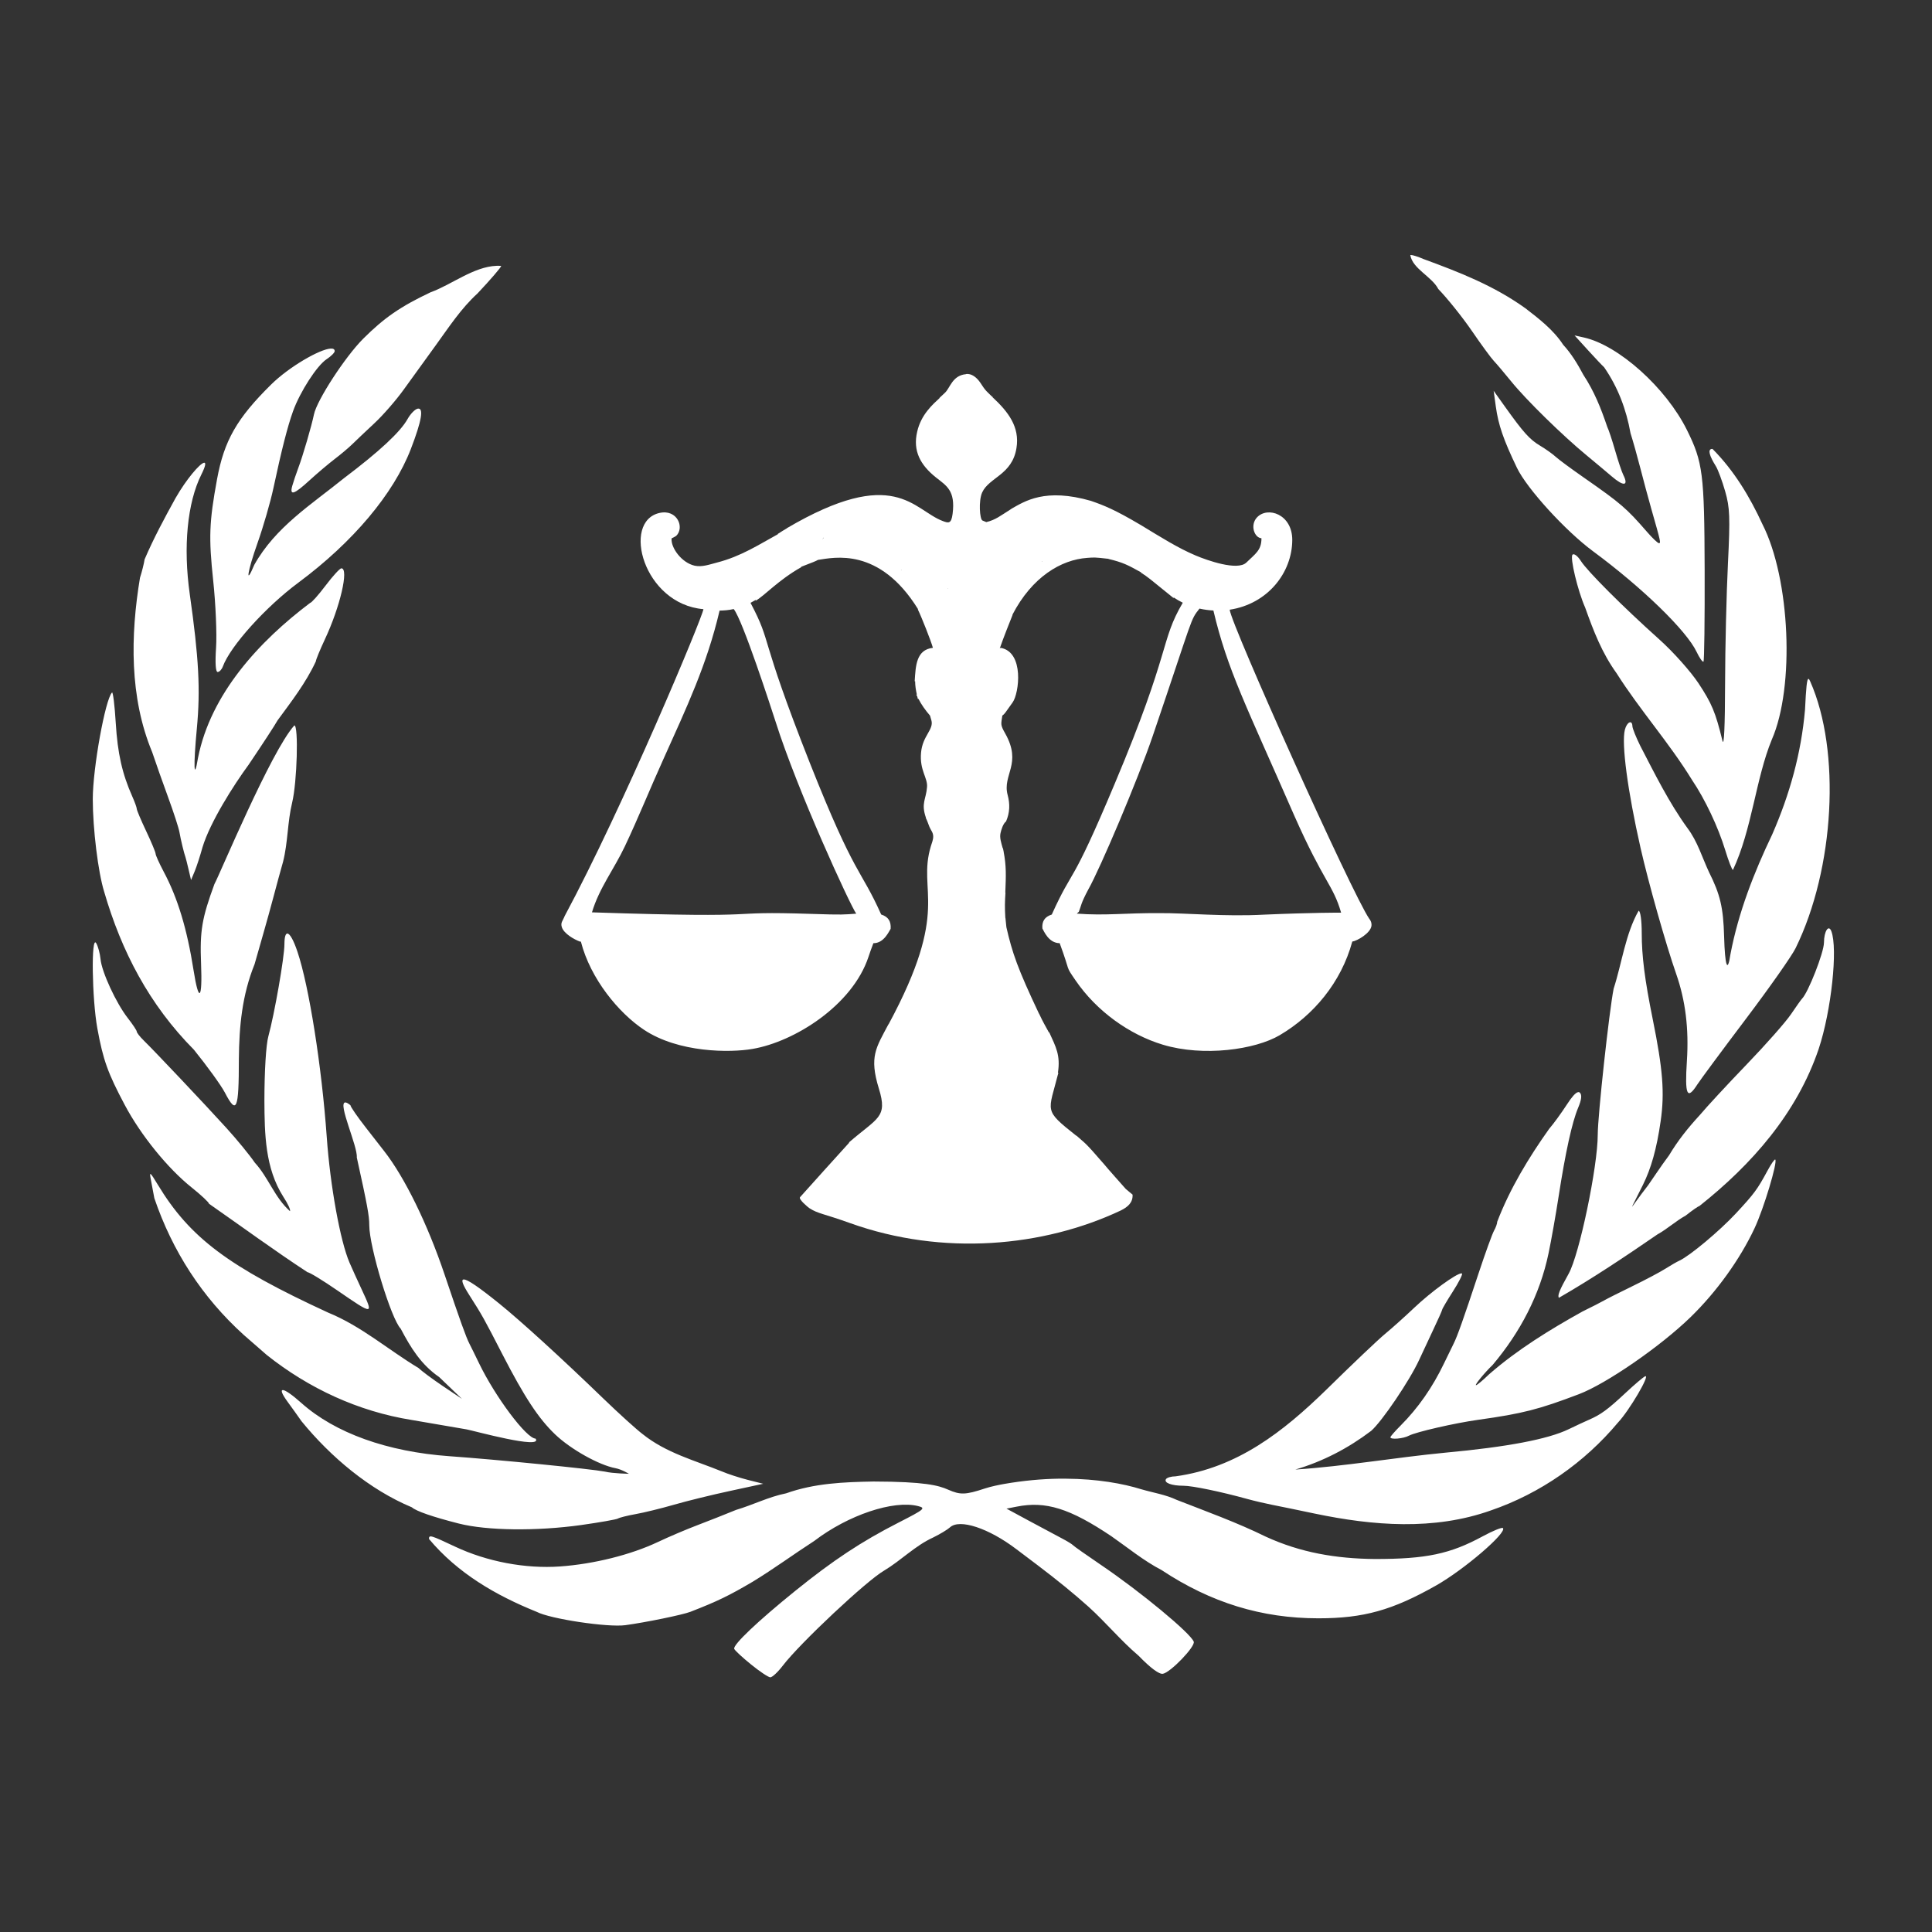 <svg xmlns="http://www.w3.org/2000/svg" xmlns:xlink="http://www.w3.org/1999/xlink" width="500" zoomAndPan="magnify" viewBox="0 0 375 375" height="500" preserveAspectRatio="xMidYMid meet" version="1.0"><rect x="0" y="0" width="375" height="375" fill="#333333" stroke="none"/><defs><clipPath id="03e1088235"><path d="M 18 49.301 L 356 49.301 L 356 326 L 18 326 Z M 18 49.301 " clip-rule="nonzero"/></clipPath><clipPath id="4d45aa3689"><path d="M 108.695 72.109 L 266.195 72.109 L 266.195 242 L 108.695 242 Z M 108.695 72.109 " clip-rule="nonzero"/></clipPath></defs><g clip-path="url(#03e1088235)"><path fill="#ffffff" d="M 273.832 49.496 C 273.785 49.5 273.754 49.5 273.738 49.516 C 274.176 52.176 277.918 53.68 279.168 56.09 C 280.93 57.91 283.859 61.562 285.688 64.23 C 287.512 66.895 289.434 69.516 289.957 70.059 C 290.477 70.602 292.004 72.406 293.348 74.062 C 296.23 77.617 303.246 84.496 307.926 88.355 C 309.758 89.867 311.965 91.719 312.844 92.473 C 315.168 94.469 316.168 94.34 315.074 92.168 C 314.781 91.586 314.07 89.453 313.492 87.441 C 312.914 85.43 312.227 83.363 311.965 82.848 C 310.754 79.262 309.449 75.969 307.336 72.766 C 306.219 70.66 304.961 68.59 303.41 66.918 C 301.559 64.055 298.633 61.797 296.094 59.848 C 289.988 55.461 283.32 52.855 276.348 50.297 C 275.211 49.809 274.164 49.48 273.832 49.496 Z M 96.391 51.594 C 91.922 51.762 87.664 55.258 83.562 56.738 C 77.75 59.484 74.531 61.711 70.488 65.754 C 66.996 69.246 61.512 77.676 60.941 80.43 C 60.473 82.688 58.824 88.359 57.91 90.797 C 57.473 91.969 56.938 93.547 56.73 94.301 C 56.176 96.293 57.074 95.996 60.121 93.195 C 61.605 91.836 63.789 89.996 64.961 89.098 C 66.137 88.203 67.664 86.918 68.355 86.242 C 69.047 85.562 70.973 83.73 72.641 82.18 C 74.312 80.633 76.902 77.66 78.398 75.57 C 79.895 73.477 82.699 69.605 84.629 66.953 C 87.16 63.461 89.492 59.867 92.711 56.93 C 95.227 54.258 97.285 51.863 97.285 51.613 C 96.984 51.594 96.688 51.582 96.387 51.594 Z M 305.621 65.105 L 308.289 68.039 C 309.762 69.656 311.148 71.113 311.359 71.281 C 314.047 75.176 315.656 79.449 316.484 84.086 C 316.965 85.598 317.812 88.613 318.371 90.797 C 318.93 92.977 319.883 96.543 320.504 98.723 C 322.363 105.234 322.406 105.43 321.992 105.43 C 321.773 105.43 320.727 104.441 319.668 103.219 C 315.707 98.66 314.629 97.715 307.375 92.664 C 305.027 91.027 302.594 89.242 301.98 88.68 C 301.367 88.117 299.992 87.137 298.93 86.508 C 296.91 85.305 295.699 83.957 292.09 78.902 L 289.918 75.855 L 290.336 78.902 C 290.828 82.473 291.816 85.344 294.434 90.797 C 296.379 94.844 303.855 103.043 309.203 106.996 C 318.746 114.039 327.348 122.395 329.309 126.527 C 329.875 127.723 330.484 128.574 330.645 128.414 C 330.801 128.258 330.902 120.219 330.871 110.539 C 330.816 91.945 330.523 89.695 327.441 83.477 C 323.375 75.266 314.156 66.996 307.414 65.504 Z M 64.199 67.66 C 62.094 67.75 56.137 71.176 52.629 74.633 C 45.965 81.211 43.504 85.527 42.129 93.008 C 40.598 101.355 40.488 104.301 41.387 112.75 C 41.867 117.277 42.113 123.109 41.938 125.707 C 41.738 128.707 41.852 130.434 42.242 130.434 C 42.586 130.434 43.039 129.953 43.254 129.367 C 44.703 125.418 51.559 117.805 57.91 113.094 C 68.504 105.234 76.395 95.855 79.75 87.137 C 81.871 81.629 82.293 79.07 81.062 79.324 C 80.543 79.43 79.664 80.336 79.102 81.344 C 77.691 83.859 73.645 87.621 66.789 92.797 C 60.457 97.918 53.461 102.285 49.352 109.645 C 47.57 113.906 48.008 110.977 49.98 105.414 C 51.105 102.242 52.496 97.441 53.066 94.758 C 54.664 87.297 55.797 82.832 56.879 79.816 C 58.234 76.051 61.523 70.945 63.398 69.719 C 64.25 69.156 64.961 68.453 64.961 68.156 C 64.961 67.781 64.684 67.637 64.199 67.66 Z M 332.227 87.137 C 331.477 87.27 331.75 88.41 333.047 90.488 C 333.465 91.16 334.281 93.363 334.855 95.367 C 335.766 98.539 335.836 100.379 335.391 109.395 C 335.109 115.102 334.852 125.629 334.836 132.797 C 334.82 140.922 334.637 145.059 334.324 143.773 C 332.984 138.262 332.254 136.531 329.691 132.645 C 328.168 130.336 324.734 126.492 322.07 124.109 C 315.023 117.797 308.113 110.883 306.844 108.883 C 306.23 107.914 305.512 107.371 305.223 107.66 C 304.688 108.199 306.234 114.664 307.68 117.934 C 309.305 122.488 310.941 126.746 313.781 130.684 C 318.305 137.824 324.004 144.188 328.414 151.379 C 330.961 155.148 333.508 160.551 334.875 165.043 C 335.512 167.137 336.18 168.852 336.363 168.855 C 340.055 161.023 340.789 151.121 343.91 143.547 C 348.391 133.32 347.477 112.359 342.098 101.773 C 339.648 96.449 336.59 91.344 332.398 87.137 C 332.34 87.137 332.277 87.125 332.227 87.137 Z M 39.578 89.824 C 38.77 90.004 36.203 92.957 34.07 96.684 C 31.926 100.566 29.793 104.535 28.066 108.574 C 27.953 109.359 27.551 110.965 27.172 112.141 C 25.309 123.367 25.121 135.352 29.535 145.984 C 30.211 148 31.613 151.977 32.66 154.828 C 33.707 157.68 34.688 160.699 34.832 161.535 C 35.074 162.953 35.742 165.711 36.012 166.414 C 36.078 166.582 36.34 167.652 36.605 168.777 L 37.082 170.816 L 37.805 169.082 C 38.199 168.125 38.871 166.027 39.312 164.434 C 40.801 159.543 45.34 152.41 48.25 148.445 C 50.902 144.52 53.434 140.641 53.871 139.828 C 56.57 136.148 59.371 132.547 61.305 128.375 C 61.305 128.082 62.094 126.16 63.055 124.105 C 66.035 117.754 67.758 110.309 66.258 110.309 C 65.965 110.309 64.582 111.82 63.191 113.664 C 61.797 115.508 60.449 117.02 60.199 117.02 C 50.316 124.469 40.898 134.652 38.434 147.109 C 37.641 151.883 37.516 148.688 38.207 141.41 C 38.918 133.887 38.602 127.812 36.832 115.32 C 35.531 106.125 36.355 97.578 39.082 92.109 C 39.938 90.398 40 89.727 39.578 89.824 Z M 351.02 131.77 C 350.723 131.77 350.562 133.387 350.352 137.754 C 349.609 146.238 347.383 154.188 343.988 161.957 C 340.445 169.359 337.43 177.086 335.887 185.168 C 335.332 189.004 334.809 187.582 334.648 181.758 C 334.492 176.156 333.898 173.633 331.715 169.273 C 330.367 166.395 329.5 163.344 327.539 160.738 C 323.949 155.797 321.168 150.145 318.375 144.766 C 317.547 143.09 316.859 141.375 316.848 140.953 C 316.816 139.629 315.766 140.133 315.383 141.66 C 314.707 144.348 315.914 153.473 318.43 164.586 C 319.945 171.281 323.352 183.332 325.328 188.98 C 327.148 194.172 327.828 199.652 327.426 205.902 C 326.996 212.598 327.453 213.613 329.465 210.477 C 330.059 209.555 334.297 203.836 338.879 197.766 C 343.465 191.695 347.801 185.52 348.523 184.043 C 356.098 168.602 357.344 145.762 351.363 132.266 C 351.223 131.949 351.121 131.77 351.02 131.77 Z M 21.742 134.418 C 20.43 135.73 18.008 149.137 18.008 155.094 C 18.008 160.871 19.047 169.332 20.219 173.086 C 23.578 184.66 28.969 195.004 37.637 203.75 C 40.215 206.938 42.914 210.668 43.641 212.059 C 45.93 216.453 46.363 215.438 46.363 205.598 C 46.422 199.16 46.988 193.16 49.414 187.148 L 51.242 180.746 C 51.723 179.07 52.562 176.051 53.094 174.039 C 53.621 172.027 54.457 168.98 54.941 167.273 C 55.902 163.469 55.785 159.555 56.715 155.742 C 57.664 151.805 57.973 140.801 57.133 140.801 C 52.559 145.867 42.605 169.852 41.621 171.598 C 39.191 178.227 38.77 180.664 39.027 187.055 C 39.309 194.07 38.578 194.734 37.578 188.371 C 36.312 180.316 34.508 174.332 31.766 169.18 C 30.906 167.559 30.203 165.996 30.203 165.711 C 30.203 165.426 29.383 163.457 28.375 161.328 C 27.367 159.199 26.547 157.254 26.547 157 C 26.547 156.75 26.16 155.676 25.688 154.617 C 23.727 150.219 22.828 146.258 22.469 140.344 C 22.258 136.902 21.93 134.23 21.742 134.418 Z M 318.051 176.781 C 315.496 181.258 314.789 187.043 313.207 191.895 C 312.328 196.355 310.121 216.586 310.121 220.234 C 310.121 226.445 306.543 243.539 304.48 247.219 C 302.691 250.414 302.281 251.434 302.574 251.906 C 309.129 248.133 315.539 243.84 321.707 239.598 C 323.629 238.531 325.266 237.008 327.195 235.938 C 328.469 234.93 329.652 234.109 329.828 234.109 C 340.02 226.035 348.77 216.086 353 203.613 C 355.457 196.227 356.754 184.117 355.461 180.746 C 354.934 179.371 354.043 180.746 354.031 182.957 C 354.02 184.883 350.984 192.641 349.762 193.859 C 349.594 194.027 348.633 195.379 347.625 196.867 C 346.621 198.359 342.746 202.75 339.012 206.625 C 335.281 210.5 331.195 214.914 329.941 216.422 C 327.668 218.891 325.688 221.355 323.957 224.254 C 322.512 226.16 320.176 229.695 319.918 230.031 C 317.941 232.57 316.895 234.164 316.773 234.242 C 316.812 234.066 317.52 232.758 318.906 229.953 C 320.449 226.84 321.551 223.074 322.336 217.586 C 323.121 212.113 322.766 207.559 320.793 197.824 C 319.238 190.145 318.66 185.551 318.66 181.129 C 318.66 178.633 318.398 176.781 318.051 176.781 Z M 55.797 181.203 C 55.43 181.172 55.211 181.848 55.207 183.281 C 55.199 185.824 53.285 196.77 52.082 201.176 C 51.637 202.809 51.324 207.875 51.32 213.68 C 51.359 220.074 51.441 226.707 54.996 232.297 C 55.883 233.641 56.453 234.898 56.273 235.078 C 53.32 232.465 52.109 228.559 49.453 225.664 C 48.465 224.211 45.992 221.191 43.961 218.957 C 39.652 214.211 29.914 203.918 27.918 201.977 C 27.156 201.238 26.543 200.441 26.543 200.223 C 26.543 200.004 25.762 198.836 24.809 197.613 C 22.531 194.691 19.746 188.66 19.512 186.16 C 19.41 185.066 19.027 183.676 18.672 183.07 C 17.668 181.344 17.844 193.871 18.902 199.652 C 20.02 205.746 20.914 208.254 24.219 214.477 C 27.324 220.328 32.562 226.793 37.215 230.504 C 39.055 231.973 40.57 233.395 40.57 233.648 C 46.918 238.074 53.332 242.781 59.684 246.934 C 60.078 246.945 62.723 248.57 65.574 250.535 C 72.508 255.309 72.547 255.301 70.223 250.324 C 69.426 248.613 68.348 246.258 67.844 245.086 C 66.035 240.891 64.09 230.152 63.422 220.691 C 62.453 207.047 59.996 191.469 57.742 184.746 C 56.977 182.465 56.27 181.242 55.797 181.203 Z M 306.465 211.98 C 306.395 211.965 306.332 211.98 306.254 212 C 305.789 212.121 305.094 212.898 304.121 214.402 C 303.074 216.016 301.539 218.137 300.688 219.109 C 296.715 224.695 293.062 230.734 290.609 237.137 C 290.609 237.492 290.332 238.27 290 238.852 C 289.664 239.434 288.301 243.195 286.969 247.219 C 284.059 256.008 282.863 259.395 282.145 260.809 C 281.852 261.391 281.02 263.09 280.297 264.602 C 278.043 269.309 275.242 273.312 271.875 276.684 C 270.77 277.789 269.875 278.816 269.875 278.969 C 269.875 279.469 272.363 279.258 273.477 278.664 C 274.805 277.953 282.375 276.215 286.949 275.578 C 295.531 274.379 298.684 273.57 306.484 270.602 C 311.797 268.578 322.258 261.367 328.113 255.68 C 333.184 250.758 337.758 244.398 340.578 238.355 C 342.352 234.559 345.059 225.555 344.578 225.074 C 344.453 224.949 343.789 225.898 343.094 227.188 C 341.082 230.906 340.512 231.668 336.957 235.5 C 333.789 238.91 327.988 243.766 325.98 244.684 C 325.477 244.914 324.242 245.625 323.234 246.266 C 322.227 246.906 319.348 248.434 316.832 249.656 C 314.316 250.883 311.848 252.125 311.344 252.422 C 310.84 252.719 308.961 253.68 307.168 254.555 C 300.789 258.102 294.543 261.945 289.047 266.734 C 287.836 267.906 286.691 268.867 286.492 268.867 C 286.164 268.867 288.176 266.41 289.73 264.922 C 295.039 258.629 298.887 251.371 300.574 243.254 C 301.102 240.738 301.977 235.801 302.52 232.277 C 303.867 223.57 305.148 217.789 306.312 215.031 C 306.977 213.453 307.082 212.523 306.656 212.094 C 306.602 212.043 306.531 211.996 306.465 211.98 Z M 67.008 213.984 C 65.496 214.055 69.453 222.535 69.254 224.656 C 71.316 233.996 71.676 236 71.676 237.824 C 71.676 242.031 75.938 256.055 77.773 257.891 C 79.738 261.633 81.754 264.883 85.246 267.289 L 89.664 271.52 L 85.91 269.004 C 83.852 267.617 81.758 266.051 81.242 265.535 C 75.41 262.031 70.137 257.402 63.711 254.785 C 44.34 245.855 36.863 240.25 30.645 229.973 C 29.121 227.457 28.961 227.32 29.273 228.926 C 29.465 229.93 29.777 231.57 29.957 232.566 C 33.449 242.82 39.223 251.789 47.32 259.113 C 49.066 260.621 51.07 262.375 51.777 263 C 59.934 269.492 69.57 273.965 79.906 275.613 L 90.578 277.445 C 91.805 277.664 105.469 281.445 103.957 279.234 C 102.199 279.234 96.133 271.137 92.98 264.602 C 92.254 263.09 91.41 261.391 91.113 260.809 C 90.434 259.473 89.336 256.418 86.273 247.332 C 82.984 237.582 78.547 228.516 74.57 223.434 C 74.309 223.098 72.738 221.078 71.066 218.938 C 69.391 216.797 68.016 214.809 68.016 214.516 C 67.547 214.141 67.223 213.973 67.004 213.98 Z M 283.637 247.164 C 282.652 247.195 277.816 250.695 274.527 253.812 C 272.691 255.555 270.137 257.844 268.848 258.902 C 267.559 259.957 262.434 264.828 257.453 269.727 C 249.129 277.84 240.203 284.898 228.18 286.555 C 227.336 286.555 226.496 286.809 226.312 287.105 C 225.875 287.812 227.406 288.383 229.703 288.383 C 231.438 288.383 236.984 289.535 242.129 290.957 C 243.473 291.328 245.668 291.84 247.008 292.102 C 248.348 292.363 252.055 293.125 255.242 293.797 C 266.504 296.145 278.336 297.105 289.391 293.168 C 298.969 289.883 307.57 283.867 314.055 276.109 C 316.223 273.82 320.375 266.762 319.332 267.133 C 319.008 267.25 317.277 268.715 315.484 270.395 C 312.062 273.59 310.707 274.582 308.449 275.559 C 307.699 275.883 305.914 276.715 304.484 277.406 C 300.461 279.352 292.551 280.855 280.551 281.961 C 270.84 282.891 261.09 284.605 251.43 285.238 C 256.762 283.672 261.703 281.094 266.141 277.73 C 268.238 275.906 273.602 267.98 275.441 263.988 C 275.984 262.816 277.195 260.207 278.148 258.195 C 279.102 256.184 279.906 254.387 279.922 254.215 C 279.934 254.039 280.863 252.453 281.996 250.688 C 283.133 248.922 283.926 247.355 283.77 247.199 C 283.742 247.172 283.703 247.16 283.637 247.16 Z M 89.992 248.344 C 89.441 248.387 89.828 249.398 91.078 251.355 C 93.633 255.352 93.953 255.945 97.465 262.77 C 101.789 271.176 104.523 275.328 107.754 278.418 C 110.777 281.305 116.254 284.371 119.457 284.973 C 120.652 285.195 122.066 286.059 122.066 286.059 C 122.066 286.059 119.008 286.016 117.418 285.641 C 114.766 285.121 96.703 283.324 87.23 282.648 C 75.164 281.785 65.043 278.156 58.492 272.316 C 54.852 269.074 53.539 268.961 55.824 272.09 C 56.617 273.176 57.836 274.867 58.527 275.863 C 64.172 282.781 71.723 289.145 79.949 292.574 C 80.758 293.309 84.039 294.445 89.059 295.719 C 94.512 297.105 104.152 297.219 112.805 296.008 C 116.426 295.496 119.637 294.93 119.934 294.75 C 120.23 294.566 121.77 294.172 123.363 293.891 C 124.953 293.609 128.316 292.789 130.832 292.062 C 133.348 291.332 138.27 290.125 141.773 289.375 L 148.137 288 L 145.125 287.238 C 143.469 286.816 141.215 286.078 140.113 285.602 C 134.871 283.469 129.293 282.02 124.734 278.359 C 123.562 277.48 120.117 274.363 117.094 271.441 C 109.02 263.637 101.062 256.379 96.891 253.012 C 92.949 249.832 90.703 248.289 89.992 248.344 Z M 205.48 287.012 C 202.199 287.062 198.641 287.379 194.863 288.039 C 194.035 288.188 192.355 288.516 191.148 288.918 C 187.414 290.152 186.398 290.188 184.039 289.145 C 182.172 288.32 179.539 287.586 169.555 287.562 C 163.738 287.664 158.078 287.898 152.594 289.852 C 149.246 290.516 146.137 292.105 142.875 293.07 C 140.781 293.926 137.391 295.273 135.348 296.043 C 133.305 296.816 129.859 298.277 127.688 299.305 C 122.438 301.785 115.266 303.582 108.707 304.047 C 101.973 304.527 94.52 303.113 88.332 300.199 C 83.566 297.953 83.266 297.863 83.266 298.711 C 88.828 305.359 96.234 309.656 104.168 312.855 C 106.75 314.223 117.945 315.91 121.379 315.445 C 125.34 314.906 132.48 313.441 133.996 312.855 C 139.203 310.832 141.484 309.73 146.078 307.023 C 150.191 304.52 154.027 301.691 158.047 299.094 C 164.629 294.066 173.398 291.125 178.188 292.328 C 179.746 292.719 179.477 292.945 174.414 295.531 C 167.199 299.215 161.719 302.84 154.348 308.793 C 147.074 314.672 142.23 319.27 142.512 320.039 C 142.625 320.348 144.094 321.707 145.773 323.066 C 147.449 324.43 149.129 325.551 149.508 325.566 C 149.887 325.578 150.988 324.551 151.945 323.297 C 155.262 318.953 168.254 306.766 171.613 304.848 C 174.902 302.879 177.594 300.039 181.125 298.426 C 182.461 297.77 183.934 296.883 184.383 296.465 C 186.23 294.734 191.902 296.605 197.305 300.715 C 198.141 301.352 199.926 302.691 201.27 303.707 C 205.344 306.793 208.41 309.301 211.273 311.863 C 214.719 314.977 217.492 318.395 220.992 321.371 C 223.324 323.77 224.992 325.008 225.719 324.879 C 227.207 324.617 232.055 319.57 231.703 318.648 C 231.059 316.969 221.387 308.965 213.77 303.801 C 210.918 301.867 208.449 300.125 208.281 299.934 C 208.113 299.738 207.152 299.145 206.145 298.617 C 205.141 298.094 202.301 296.574 199.84 295.246 L 195.359 292.824 L 197.324 292.441 C 202.969 291.312 207.664 292.777 215.715 298.18 C 218.953 300.438 221.969 302.93 225.469 304.754 C 235.035 311.086 244.879 314.109 255.887 314.113 C 264.656 314.113 270.25 312.551 278.738 307.746 C 284.188 304.66 292.578 297.461 291.715 296.598 C 291.523 296.406 289.758 297.133 287.789 298.199 C 281.449 301.633 276.797 302.609 266.824 302.602 C 259.398 302.531 252.453 301.387 245.633 298.238 C 240.07 295.504 234.168 293.379 228.406 291.129 C 226.215 290.094 223.852 289.746 221.543 289.07 C 217.996 287.961 212.961 287.047 206.871 287.012 C 206.414 287.008 205.949 287.004 205.48 287.012 Z M 205.48 287.012 " fill-opacity="1" fill-rule="nonzero"/></g><g clip-path="url(#4d45aa3689)"><path fill="#ffffff" d="M 265.762 178.316 C 262.375 173.352 239.023 121.418 238.68 118.344 C 246.082 117.223 250.801 111.137 250.828 104.82 C 250.848 99.797 246.023 98.215 243.969 100.441 C 242.598 101.926 243.461 104.371 244.848 104.477 C 244.859 106.805 243.68 107.469 241.918 109.191 C 240.211 110.859 234.281 108.754 232.09 107.828 C 228.621 106.359 225.457 104.355 221.297 101.828 L 221.301 101.836 C 216.395 98.93 214.211 98.066 211.812 97.242 L 211.812 97.234 C 202.824 94.641 198.906 97.293 196.234 98.797 L 196.293 98.824 L 196.207 98.836 C 194.168 100.117 193.254 100.906 191.438 101.34 C 191.438 101.34 190.695 101.031 190.695 101.031 C 190.156 100.805 189.91 97.176 190.641 95.578 C 191.984 92.641 196.453 92.184 197.293 86.984 C 197.98 82.855 195.664 79.898 192.656 77.105 C 192.656 77.105 192.699 77.082 192.699 77.082 C 192.652 77.105 191.648 76.094 191.551 76 C 191.039 75.504 190.684 74.871 190.281 74.285 C 188.793 72.109 187.258 72.648 187.504 72.625 C 184.816 72.867 184.402 75.359 183.395 76.254 L 182.355 77.227 L 182.395 77.242 C 181.043 78.504 178.785 80.457 178.027 83.781 C 177.137 87.555 178.684 90.285 181.648 92.656 C 183.691 94.289 185.488 95.176 184.898 99.75 C 184.648 101.707 184.098 101.559 182.949 101.117 C 177.246 98.938 173.625 90.234 152.699 102.539 L 152.719 102.555 C 151.941 103.023 151.902 103.023 150.988 103.621 L 150.973 103.699 C 147.426 105.629 143.879 107.988 139.148 109.195 C 137.77 109.547 136.27 110.117 134.836 109.801 C 132.309 109.238 130.164 106.297 130.359 104.492 C 130.355 104.52 131.168 104.094 131.242 104.023 C 132.922 102.402 131.461 98.793 128.023 99.559 C 120.609 101.207 124.879 117.25 136.535 118.238 C 136.344 119.867 120.953 156.664 109.605 177.797 C 109.25 178.734 108.754 179.07 109.055 179.977 C 109.465 181.203 111.363 182.316 112.57 182.762 C 112.754 182.766 112.75 182.766 112.75 182.766 C 114.617 190.027 120.113 196.629 124.977 199.867 C 131.719 204.359 141.719 204.355 146.066 203.594 C 154.176 202.215 165.414 195.176 168.559 185.766 C 168.984 184.496 168.996 184.48 169.523 183.074 C 171.613 183.09 172.574 180.703 172.871 180.289 C 172.977 178.883 172.457 177.945 171.039 177.508 C 166.953 168.379 166.07 170.496 157.199 148.109 C 147.078 122.496 150.016 125.25 145.676 117.012 C 146.023 116.812 146.375 116.613 146.727 116.418 C 146.684 116.449 146.672 116.547 146.672 116.598 C 148.305 115.707 151.102 112.566 155.52 110.09 L 155.512 110.012 C 157.852 109.102 158.164 109 158.785 108.672 C 161.84 108.23 170.66 106.102 178.176 118.215 L 178.164 118.32 C 178.805 119.594 180.77 124.562 181.074 125.742 C 177.852 126.109 177.727 129.172 177.539 132.262 L 177.625 132.219 C 177.633 133.125 177.766 133.953 177.961 134.816 L 177.859 134.836 C 178.094 135.297 178.027 135.105 178.156 135.672 L 178.266 135.637 C 178.836 136.773 179.652 137.895 180.512 138.895 L 180.773 139.781 C 181.312 141.617 179.062 142.781 178.773 146.102 C 178.473 149.539 180.074 150.934 179.938 152.75 C 179.754 155.184 178.738 155.879 179.723 158.723 L 179.699 158.762 C 179.977 159.312 180.172 159.906 180.398 160.477 C 180.668 161.168 181.133 161.543 181.137 162.371 C 181.141 163.016 180.863 163.633 180.68 164.242 C 177.98 173.219 184.637 176.277 172.469 198.824 L 172.453 198.801 C 170.059 203.352 168.664 205.059 170.594 211.309 C 172.336 216.949 170.355 216.906 164.781 221.742 L 164.836 221.781 C 164.484 222.129 155.566 232.062 155.289 232.371 C 154.938 232.758 156.848 234.348 157.121 234.52 C 158.809 235.602 159.809 235.539 164.965 237.391 C 183.059 243.887 202.574 242 217.512 234.969 C 218.914 234.281 219.918 233.406 219.832 231.875 C 219.832 231.867 218.625 230.891 218.5 230.762 C 218.453 230.711 214.414 226.164 214.414 226.102 C 210.262 221.297 210.785 222.109 208.934 220.418 L 208.906 220.445 C 202.445 215.316 203.48 215.969 205.438 208.195 L 205.34 208.238 C 205.867 204.801 204.945 203.207 203.648 200.359 L 203.598 200.41 C 202.812 198.93 202.539 198.586 201.691 196.762 L 201.672 196.762 C 197.523 187.992 196.48 184.957 195.34 179.973 C 195.34 179.973 195.207 178.773 195.152 178.148 L 195.133 178.152 C 195.012 176.051 195.047 175.066 195.16 173.25 L 195.129 173.238 C 195.266 169.875 195.332 168.078 194.809 165.344 L 194.816 165.34 C 194.781 165.211 194.805 165.332 194.668 164.621 L 194.625 164.641 C 194.328 163.547 194 162.613 194.199 161.703 C 194.34 161.062 194.711 159.84 195.273 159.441 C 196.012 157.723 196.062 156.082 195.582 154.297 C 194.523 150.359 198.441 148.285 195.113 142.371 C 194.141 140.648 194.297 140.641 194.551 138.898 C 194.777 138.719 194.93 138.609 195.098 138.336 L 195.098 138.371 L 196.559 136.324 C 197.805 134.574 198.859 126.555 194.207 125.738 L 194.098 125.855 L 194.066 125.828 C 194.504 124.465 196.355 119.785 196.543 119.344 L 196.52 119.301 C 200.324 111.98 205.961 108.629 211.062 108.281 C 212.348 108.191 212.441 108.152 215.09 108.461 L 215.082 108.387 L 215.133 108.484 C 218 109.176 218.902 109.664 221.477 111.09 L 221.473 111.156 C 222.949 112.125 222.633 111.902 227.859 116.141 L 227.754 115.926 C 228.336 116.324 228.945 116.68 229.578 116.988 C 225.156 124.492 227.379 125.98 216.395 152.051 C 207.637 172.938 208.5 167.902 204.148 177.512 C 202.73 177.957 202.219 178.879 202.324 180.207 C 202.582 180.637 203.516 183.066 205.684 183.07 C 207.91 189.098 206.672 187.227 208.75 190.273 C 212.871 196.312 219.258 200.828 225.699 202.773 C 233.609 205.164 243.625 203.727 248.363 200.945 C 254.887 197.117 260.309 190.746 262.477 182.758 C 263.434 182.629 266.035 181.117 266.203 179.688 C 266.242 179.352 266.195 178.848 265.762 178.316 Z M 150.539 140.07 C 154.785 153.48 165.008 175.703 166.195 177.344 C 163.738 177.516 163.645 177.59 157.785 177.395 C 138.426 176.758 152.105 178.32 114.902 177.086 C 116.285 172.414 119.18 168.723 121.285 164.27 C 123.914 158.723 126.211 152.984 128.734 147.422 C 133.309 137.234 137.211 129.023 139.672 118.516 C 140.523 118.496 141.336 118.453 142.414 118.219 C 144.145 120.328 149.691 137.461 150.539 140.07 Z M 159.637 104.668 C 159.73 104.551 159.809 104.43 159.859 104.301 C 159.863 104.41 159.777 104.566 159.637 104.668 Z M 174.918 110.723 C 174.906 110.699 174.895 110.672 174.887 110.645 C 174.906 110.637 174.938 110.633 174.969 110.637 C 174.961 110.66 174.945 110.695 174.918 110.723 Z M 184.02 114.301 C 184 114.273 183.988 114.242 183.98 114.211 C 184.016 114.203 184.027 114.211 184.039 114.219 C 184.035 114.246 184.027 114.273 184.02 114.301 Z M 202.238 108.98 C 202.234 108.957 202.234 108.938 202.238 108.918 C 202.281 108.926 202.32 108.945 202.352 108.969 Z M 245.387 177.531 C 237.746 177.949 230.059 177.195 225.121 177.238 C 218.238 177.191 214.746 177.758 209.016 177.336 C 209.262 177.098 209.094 177.238 209.402 176.984 C 209.887 175.742 209.762 175.402 211.246 172.629 C 213.492 168.676 220.832 151.41 223.754 142.824 C 231.785 119.211 230.969 120.492 232.82 118.129 C 233.703 118.328 234.609 118.453 235.52 118.5 C 238.25 130.09 241.875 136.93 251.238 158.355 C 256.98 171.32 258.734 171.719 260.309 177.145 C 260.309 177.145 254.727 177.125 245.387 177.531 Z M 245.387 177.531 " fill-opacity="1" fill-rule="nonzero"/></g></svg>